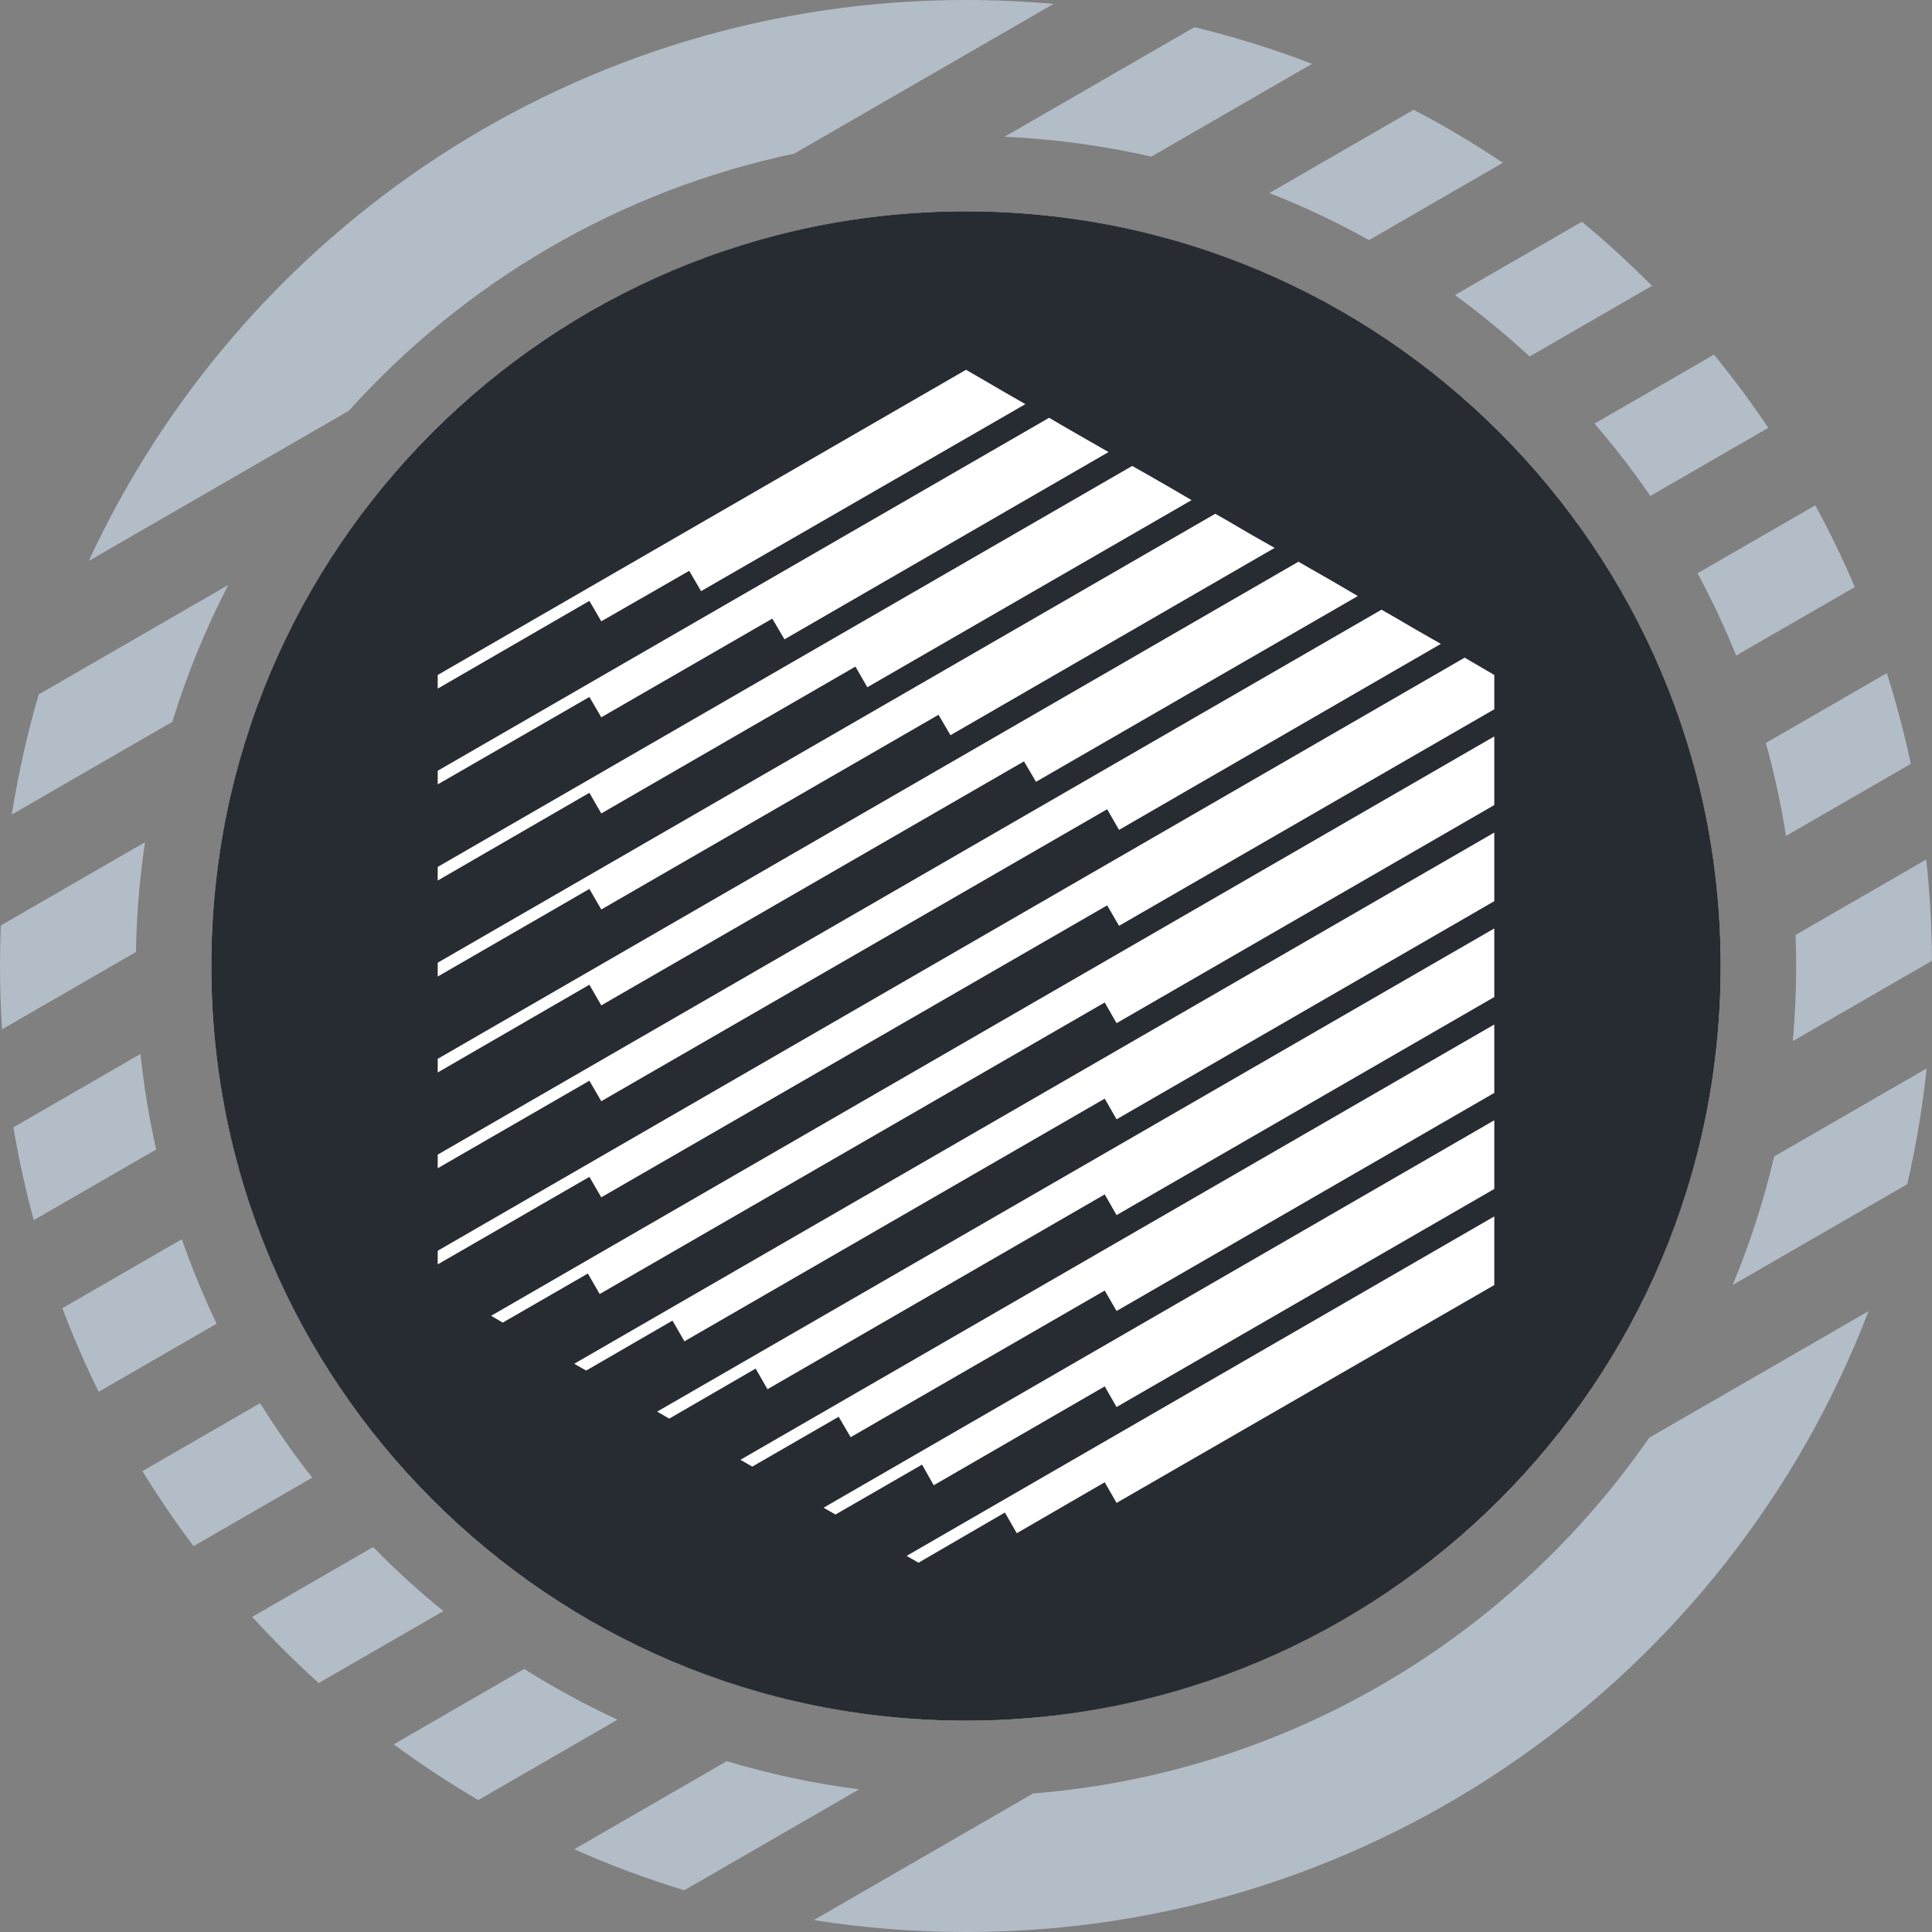 <svg width="256" height="256" viewBox="0 0 256 256" fill="none" xmlns="http://www.w3.org/2000/svg">
<rect x="0" y="0" width="256" height="256" fill="#808080" stroke="none"/>
<path fill-rule="evenodd" clip-rule="evenodd" d="M18.872 194.93C20.977 198.355 23.239 201.674 25.647 204.875L41.371 195.797C38.897 192.641 36.592 189.345 34.469 185.925L18.872 194.93ZM224.936 75.96C226.831 79.483 228.54 83.122 230.05 86.863L245.775 77.785C244.194 74.082 242.443 70.468 240.533 66.954L224.936 75.96ZM234.312 56.69L218.68 65.715C216.387 62.383 213.915 59.184 211.279 56.132L227.109 46.992C229.657 50.105 232.062 53.342 234.312 56.69ZM28.706 175.396L13.074 184.421C11.303 180.821 9.696 177.124 8.263 173.343L24.096 164.202C25.431 168.034 26.972 171.77 28.706 175.396ZM1.565 107.928C2.419 102.503 3.614 97.191 5.128 92.014L30.245 77.513C27.261 83.279 24.772 89.343 22.835 95.648L1.565 107.928ZM46.218 54.435C61.514 37.441 82.03 25.24 105.242 20.357L139.603 0.519C135.781 0.175 131.911 0 128 0C76.474 0 32.059 30.445 11.763 74.327L46.218 54.435ZM152.558 20.752C146.268 19.317 139.772 18.422 133.122 18.117L158.267 3.599C163.6 4.893 168.803 6.52 173.852 8.458L152.558 20.752ZM107.832 254.42C114.402 255.46 121.138 256 128 256C182.58 256 229.181 221.839 247.589 173.732L218.522 190.513C200.253 216.918 170.729 234.941 136.885 237.646L107.832 254.42ZM229.585 170.269L252.721 156.912C253.877 151.905 254.739 146.786 255.289 141.574L235.092 153.234C233.713 159.108 231.864 164.8 229.585 170.269ZM113.837 237.097L90.671 250.471C85.674 248.95 80.805 247.131 76.088 245.035L96.302 233.364C101.969 235.067 107.827 236.324 113.837 237.097ZM4.475 161.673C3.381 157.649 2.478 153.546 1.777 149.375L18.61 139.656C19.063 143.952 19.762 148.174 20.695 152.309L4.475 161.673ZM202.683 47.238C199.548 44.338 196.245 41.618 192.788 39.094L209.607 29.384C212.841 32.063 215.941 34.898 218.895 37.878L202.683 47.238ZM181.404 31.811L199.137 21.572C195.335 19.026 191.389 16.677 187.313 14.542L168.2 25.577C172.758 27.367 177.167 29.453 181.404 31.811ZM0.27 136.388L18.015 126.143C18.097 121.207 18.504 116.351 19.215 111.594L0.111 122.624C0.037 124.407 0 126.199 0 128C0 130.818 0.091 133.615 0.27 136.388ZM52.17 231.131C55.768 233.781 59.51 236.247 63.381 238.515L81.823 227.868C77.547 225.887 73.42 223.64 69.462 221.148L52.17 231.131ZM237.924 123.886C237.975 125.251 238 126.623 238 128C238 131.356 237.85 134.676 237.556 137.955L255.998 127.308C255.974 122.777 255.715 118.302 255.232 113.894L237.924 123.886ZM253.193 101.214L236.657 110.761C235.998 106.574 235.103 102.464 233.985 98.448L250.012 89.195C251.26 93.122 252.324 97.132 253.193 101.214ZM58.754 213.474L42.23 223.014C39.153 220.235 36.212 217.308 33.417 214.246L49.439 204.995C52.379 207.994 55.489 210.826 58.754 213.474Z" fill="#B3BDC7"/>
<circle cx="128" cy="128" r="100" fill="white"/>
<path d="M128 228C183.23 228 228 183.23 228 128C228 72.77 183.23 28 128 28C72.77 28 28 72.77 28 128C28 183.23 72.77 228 128 228Z" fill="#272C33"/>
<g clip-path="url(#clip0_502_42)">
<path d="M79.672 82.327L91.327 75.635L92.895 78.33L135.868 53.55L132.725 51.744L129.568 49.903L128 49L58 89.439V91.245L78.097 79.618L79.672 82.327Z" fill="white"/>
<path d="M79.672 107.786L113.349 88.326L114.924 91.063L157.89 66.269L154.747 64.435L151.597 62.629L150.022 61.74L58 114.87V116.676L78.097 105.049L79.672 107.786Z" fill="white"/>
<path d="M79.672 120.512L124.36 94.71L125.942 97.419L168.894 72.597L165.758 70.819L162.615 68.978L161.033 68.075L58 127.561V129.395L78.097 117.789L79.672 120.512Z" fill="white"/>
<path d="M79.672 133.217L135.686 100.884L137.275 103.593L179.912 78.981L176.776 77.14L173.619 75.334L172.051 74.431L58 140.301V142.107L78.097 130.48L79.672 133.217Z" fill="white"/>
<path d="M79.672 145.915L146.704 107.226L148.279 109.963L190.923 85.316L187.78 83.524L184.637 81.69L183.055 80.787L58 152.992V154.798L78.097 143.199L79.672 145.915Z" fill="white"/>
<path d="M195.648 88.06L194.073 87.143L58 165.732V167.538L78.097 155.939L79.672 158.648L146.704 119.966L148.279 122.675L198 93.982V90.342V89.439L195.648 88.06Z" fill="white"/>
<path d="M66.617 175.252L77.894 168.749L79.462 171.465L146.382 132.832L147.95 135.576L198 106.673V103.033V99.386V97.58L65.077 174.349L66.617 175.252Z" fill="white"/>
<path d="M146.382 145.572L147.95 148.316L198 119.413V115.773V112.126V110.32L76.088 180.705L77.67 181.608L89.108 174.986L90.69 177.73" fill="white"/>
<path d="M88.674 187.978L100.126 181.342L101.694 184.079L146.382 158.263L147.95 161.007L198 132.111V128.464V124.852V123.025L87.078 187.047L88.674 187.978Z" fill="white"/>
<path d="M99.678 194.334L111.13 187.726L112.712 190.435L146.382 171.003L147.95 173.712L198 144.816V141.204V137.557V135.751L98.11 193.431L99.678 194.334Z" fill="white"/>
<path d="M109.128 199.78L110.703 200.683L122.176 194.068L123.723 196.805L146.382 183.701L147.95 186.438L198 157.542V153.895V150.255V148.442L109.128 199.78Z" fill="white"/>
<path d="M121.707 207.067L133.152 200.417L134.727 203.161L146.382 196.406L147.95 199.143L198 170.275V166.635V162.988V161.182L120.132 206.164L121.707 207.067Z" fill="white"/>
<path d="M146.886 59.899L143.729 58.093L140.593 56.287L139.018 55.356L58 102.13V103.936L78.097 92.351L79.672 95.046L102.331 81.97L103.948 84.714L146.886 59.899Z" fill="white"/>
</g>
<defs>
<clipPath id="clip0_502_42">
<rect width="140" height="158.067" fill="white" transform="translate(58 49)"/>
</clipPath>
</defs>
</svg>
